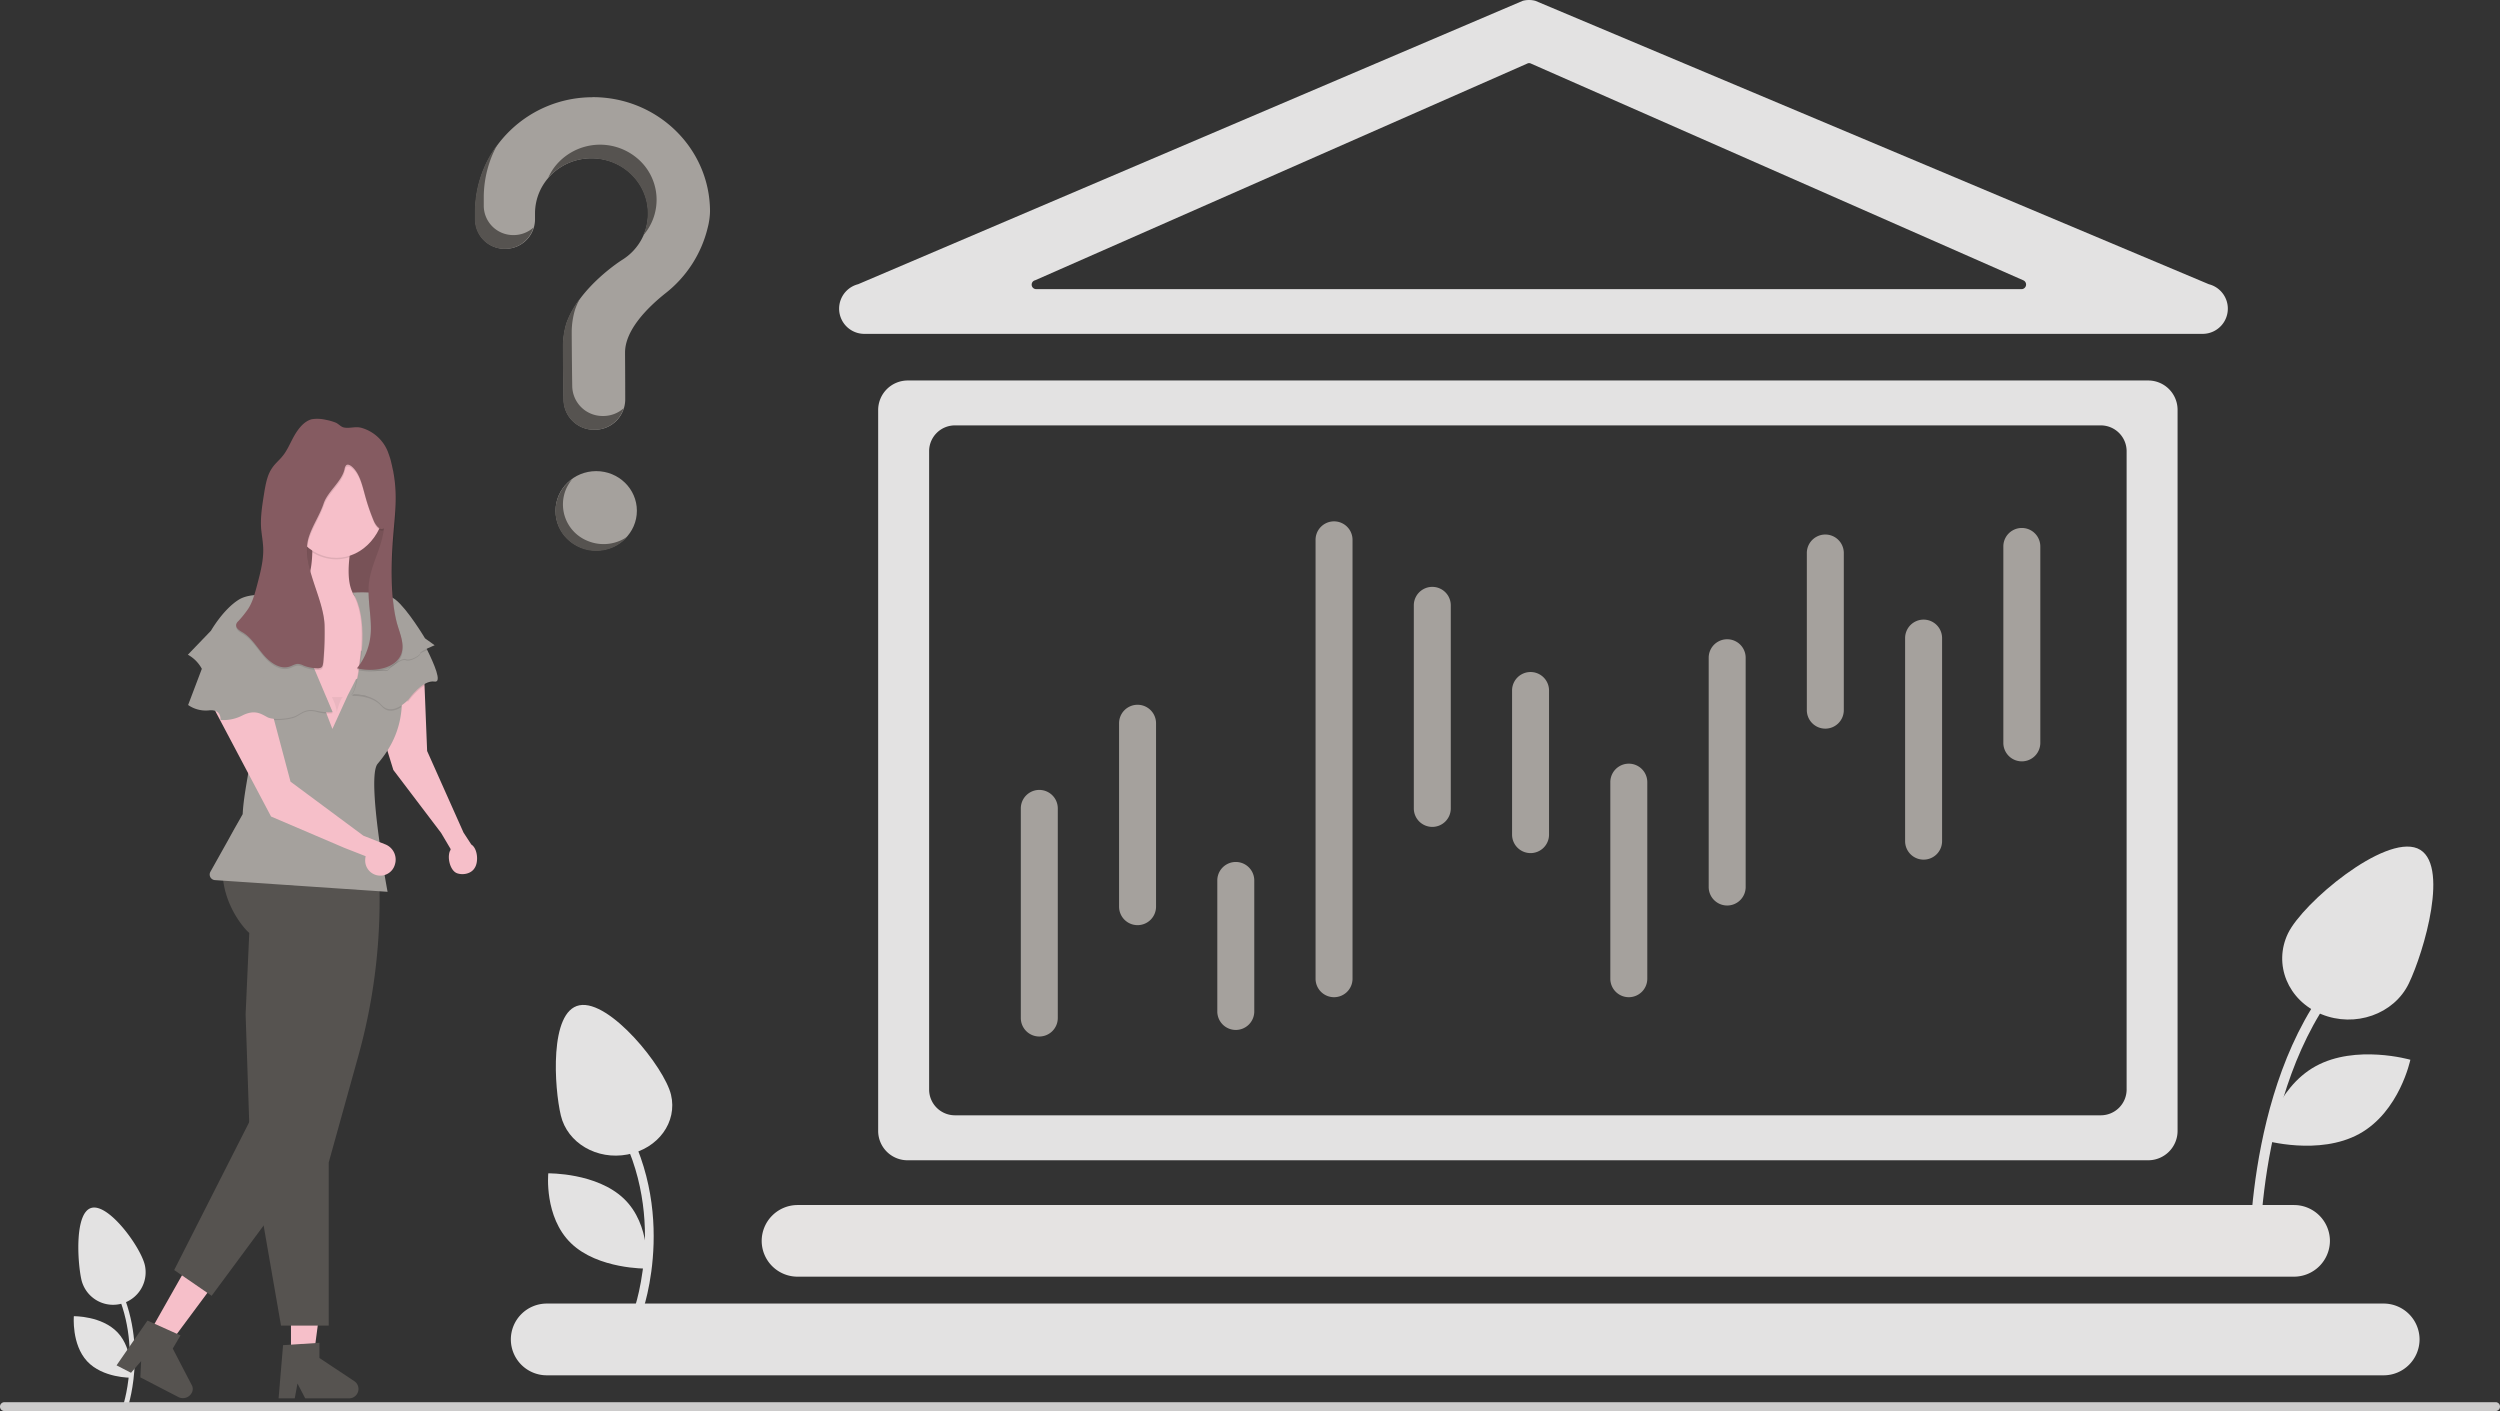 <svg id="Warstwa_1" data-name="Warstwa 1" xmlns="http://www.w3.org/2000/svg" viewBox="0 0 1081.88 610.62"><rect x="0" y="0" width="1081.88" height="610.62" fill="#333333" stroke="none"/><defs><style>.cls-1{fill:#e3e2e2;}.cls-2{fill:#e5e3e2;}.cls-3{fill:#cccbcb;}.cls-4{fill:#f6bfc9;}.cls-5{fill:#fff;}.cls-6{fill:#565350;}.cls-7{fill:#545562;}.cls-10,.cls-8{opacity:0.1;}.cls-9{fill:#855b61;}.cls-10,.cls-12{isolation:isolate;}.cls-11{fill:#a5a19d;}.cls-12{opacity:0.05;}</style></defs><path class="cls-1" d="M979.48,545.26c-.05-.63-1.34-86.27,44.13-128.63l-3.15-2.8c-47,43.76-45.42,131.23-45.37,131.86" transform="translate(-1.56 -0.52)"/><path class="cls-1" d="M1047.7,367.66c-14.42-5.93-49.51,23.42-56,36.77h0c-6.46,13.4-.05,29.06,14.47,35s31.42,0,37.83-13.35S1062.11,373.64,1047.7,367.66Z" transform="translate(-1.56 -0.52)"/><path class="cls-1" d="M1044.65,459.13s-23.57-6.79-41,2.8S981.55,494,981.55,494s23.56,6.79,41-2.8S1044.65,459.13,1044.65,459.13Z" transform="translate(-1.56 -0.52)"/><path class="cls-1" d="M57,609c.14-.34,10.12-31.33-7.66-59l-1.85,1.16c17.24,26.81,7.53,57,7.46,57.18Z" transform="translate(-1.56 -0.52)"/><path class="cls-1" d="M36.72,554a14.08,14.08,0,1,0,27.56-5.82h0c-1.64-7.66-15.32-26.61-22.91-25S35.07,546.3,36.72,554Z" transform="translate(-1.56 -0.52)"/><path class="cls-1" d="M39.25,589.6c6.77,7.32,18.94,7.12,18.94,7.12s1.17-12.18-5.67-19.5-19-7.11-19-7.11S32.48,582.28,39.25,589.6Z" transform="translate(-1.56 -0.52)"/><path class="cls-2" d="M331.18,537.48h0A15.56,15.56,0,0,1,346.71,522H994.32a15.56,15.56,0,0,1,15.52,15.53h0A15.56,15.56,0,0,1,994.32,553H346.7A15.52,15.52,0,0,1,331.18,537.48Z" transform="translate(-1.56 -0.52)"/><path class="cls-1" d="M957.45,123.52,666,.88a10.61,10.61,0,0,0-5.48,0L372.9,123.52A10.91,10.91,0,0,0,375.64,145H954.71a10.91,10.91,0,0,0,2.74-21.48Zm-80.85,2.12H450a1.94,1.94,0,0,1-.48-3.83L662.78,27.9a2.22,2.22,0,0,1,1,0l213.34,93.91A2,2,0,0,1,876.6,125.64Z" transform="translate(-1.56 -0.52)"/><path class="cls-1" d="M931.18,165.18H394.31a12.79,12.79,0,0,0-12.72,12.72v312a12.7,12.7,0,0,0,12.72,12.73H931.18a12.71,12.71,0,0,0,12.73-12.73v-312A12.7,12.7,0,0,0,931.18,165.18Zm-9.32,306.93a11.18,11.18,0,0,1-11.29,11.06H414.92a11.17,11.17,0,0,1-11.28-11.06V195.67a11.17,11.17,0,0,1,11.28-11.06H910.57a11.18,11.18,0,0,1,11.29,11.06Z" transform="translate(-1.56 -0.52)"/><path class="cls-1" d="M222.63,580.16h0a15.55,15.55,0,0,1,15.52-15.52H1033.1a15.56,15.56,0,0,1,15.53,15.52h0a15.56,15.56,0,0,1-15.53,15.53h-795A15.55,15.55,0,0,1,222.63,580.16Z" transform="translate(-1.56 -0.52)"/><path class="cls-3" d="M1083.44,609.23h0a1.91,1.91,0,0,1-1.91,1.92H3.47a1.91,1.91,0,0,1-1.91-1.92h0a1.91,1.91,0,0,1,1.91-1.91H1081.53A1.87,1.87,0,0,1,1083.44,609.23Z" transform="translate(-1.56 -0.52)"/><path class="cls-4" d="M205.53,366l-3.38-5.18-15.75-35.3-1.48-37.27c1.6-8.35-2.87-14.49-9.75-13.88a18.05,18.05,0,0,0-2.39.42c-7.1,2.32-13.07,10.54-13.43,18.67l12.43,40.26,20.67,27.25,4.14,7a2.83,2.83,0,0,1-.4,1c-1.15,3.14.34,8.55,3.28,9.49,2.52.85,6,.15,7.46-2.26C208.8,373.47,208.2,367.63,205.53,366Z" transform="translate(-1.56 -0.52)"/><path class="cls-5" d="M115.65,516.69c-.75.2-1.16-1.1-.34-1.17,6.43-1.5,10.53-8.07,9.57-15.45-.2-.76,1-.76,1.1,0,1,7.79-3.35,14.77-10.33,16.62Z" transform="translate(-1.56 -0.52)"/><polygon class="cls-4" points="125.92 549.95 140.63 549.95 135.77 586.82 125.92 586.82 125.92 549.95"/><path class="cls-6" d="M124.06,582.63l15.73-1v6.56l15.05,10a4.06,4.06,0,0,1-2.46,7.46H133.64l-3.35-6.43-1.17,6.43h-7Z" transform="translate(-1.56 -0.52)"/><polygon class="cls-4" points="82.83 544.69 95.76 551.39 73.26 581.69 64.43 577.18 82.83 544.69"/><path class="cls-6" d="M65.38,572l14.29,6.43-3.35,5.68,8.14,15.66a3.46,3.46,0,0,1,0,3.63,4.31,4.31,0,0,1-5.68,1.71L62.3,596.58l.34-7.05-4.38,5.07L52,591.38Z" transform="translate(-1.56 -0.52)"/><path class="cls-6" d="M109.77,497.06l-1.92-57.6,1.58-35.22c-3.63-2.94-24.29-27.57.41-54.24,20.72-19.77,53.28,6.08,53.62,6.43l.14.13v.14a251.1,251.1,0,0,1-7,100.89l-12.79,46v70.59H123.17Z" transform="translate(-1.56 -0.52)"/><polygon class="cls-6" points="110.81 479.77 75.38 549.61 91.59 560.76 133.93 503.51 110.81 479.77"/><path class="cls-7" d="M166.54,226.88h-.68a1.83,1.83,0,0,1-1.71-1.92V209.85a1.79,1.79,0,0,1,1.71-1.92h.61a1.83,1.83,0,0,1,1.71,1.92V225A1.83,1.83,0,0,1,166.54,226.88Z" transform="translate(-1.56 -0.52)"/><g class="cls-8"><path d="M166.54,226.88h-.68a1.83,1.83,0,0,1-1.71-1.92V209.85a1.79,1.79,0,0,1,1.71-1.92h.61a1.83,1.83,0,0,1,1.71,1.92V225A1.83,1.83,0,0,1,166.54,226.88Z" transform="translate(-1.56 -0.52)"/></g><rect class="cls-9" x="126.13" y="217.32" width="42.07" height="49.66"/><rect class="cls-10" x="126.13" y="210.48" width="42.07" height="49.66"/><path class="cls-4" d="M168.25,259.16l-2.6,21L164.49,290l-.41,3.62-3.63,8.14-6.77,15.05-13.06,1.85-23-36.87s-12-26.2,6.23-23.8c10.33,1.37,12.65-9.1,12.86-18.54a69.74,69.74,0,0,0-1.17-14.16l18.27,10.06c-.41,2.26-.76,4.31-1,6.22-.89,7.73-.14,12.52,1.37,15.46C158.47,264.84,168.25,259.16,168.25,259.16Z" transform="translate(-1.56 -0.52)"/><path class="cls-10" d="M153.89,235.36c-.42,2.26-.76,4.31-1,6.22a18.73,18.73,0,0,1-5.82,1,19.71,19.71,0,0,1-10.39-3.08,69.74,69.74,0,0,0-1.17-14.16Z" transform="translate(-1.56 -0.52)"/><ellipse class="cls-4" cx="145.56" cy="217.26" rx="21.14" ry="24.15"/><path class="cls-11" d="M169.28,386.45l-74.7-5.06a2.43,2.43,0,0,1-2-3.55l14-25c.62-12.86,6.09-30.44,4-40.77a39.74,39.74,0,0,0-3-9.3l32.63.21h.34l2.67,7.31.13.35,2.06,5.33L152,301.5l2.32-4.51,1.3-2.6s19.5-5.34,19.84,8.34c0,1.64,0,3.22-.14,4.72-1,11.15-6.08,18.54-10.33,23.6C160,336.93,169.28,386.45,169.28,386.45Z" transform="translate(-1.56 -0.52)"/><path class="cls-10" d="M190.75,295.76c-.2.34-.54.41-1.09.41-5.27-.89-11.29,7.72-11.29,7.72l-.34.35a24.89,24.89,0,0,1-1.5-4.86l10.94-9.23Z" transform="translate(-1.56 -0.52)"/><path class="cls-10" d="M175.23,306.56c-2.47,1.51-5.82,2.67-8.49-.34-4.51-5.13-12.51-4.51-13-4.51.89-.14,1.5-2.06,2.12-4.59l1.16-2.25s18-4.72,18.26,7.52C175.29,303.69,175.29,305.13,175.23,306.56Z" transform="translate(-1.56 -0.52)"/><path class="cls-10" d="M165.65,280.16,164,293.7l-3.63,8.14a20.12,20.12,0,0,0-7-.75c2.6-.41,4.31-18.88,4.31-18.88h.13Z" transform="translate(-1.56 -0.52)"/><path class="cls-11" d="M189.66,295.48c-5.27-.89-11.29,7.73-11.29,7.73s-7,7.73-11.76,2.33c-4.52-5.13-12.52-4.52-13-4.52,2.6-.41,4.31-18.88,4.31-18.88h.14l25.1-6.36s1.51,2.6,3.22,5.88C189.38,287.75,193,296,189.66,295.48Z" transform="translate(-1.56 -0.52)"/><path class="cls-10" d="M183.37,283.58c.2.62-4.18,3.56-6.23,2.67s-7.32,3.83-7.8,4.51-12.24-.89-12.24-.89c.41-2.46.89-5.06,1.09-7.59l25.11-6.36s1.5,2.6,3.21,5.88C184.73,282.55,183.23,283.31,183.37,283.58Z" transform="translate(-1.56 -0.52)"/><path class="cls-10" d="M168.25,259.16l-2.6,21L164.49,290c-3.56-.34-7.73-.89-7.73-.89S161.14,268,153.89,257h.41C158.47,264.84,168.25,259.16,168.25,259.16Z" transform="translate(-1.56 -0.52)"/><path class="cls-11" d="M154.16,257s13.27-1.16,18.54,3,12.79,16.76,12.79,16.76l4.17,3s-6.57,2.67-6.23,3.35-4.17,3.56-6.22,2.67-7.32,3.83-7.8,4.51-12.24-.89-12.24-.89S161.48,268.05,154.16,257Z" transform="translate(-1.56 -0.52)"/><path class="cls-10" d="M145.47,309.16h0a16.86,16.86,0,0,1-7-.61c-4.72-1.17-6.57,1.16-9.1,2.32s-9.44,1.85-12,.62c-.61-.34-1.3-.62-1.91-1a35,35,0,0,0-2.81-8.28l30,.14,2.8,6.43Z" transform="translate(-1.56 -0.52)"/><path class="cls-12" d="M145.2,302.19s2.05,3.83,2.05,6.56c0,0,1.64-6.56,2.87-6.56" transform="translate(-1.56 -0.52)"/><path class="cls-4" d="M168.32,365.93l-9.51-3.76-31.53-23.39-12.79-48.09c-2.88-8.34-9.85-11.49-15.46-7.25a18.56,18.56,0,0,0-1.85,1.65C92.26,291,91.3,301.5,95.13,309l23.73,44.87,31.67,13.54,9.24,3.62c0,.35-.14.69-.14,1.17a6.55,6.55,0,0,0,12.86,2.32A7.08,7.08,0,0,0,168.32,365.93Z" transform="translate(-1.56 -0.52)"/><path class="cls-11" d="M145.47,308.61s-2.32.55-7-.54-6.57,1.16-9.1,2.32-9.44,1.85-12,.55-5.27-3.56-10.74-.89a17.94,17.94,0,0,1-9.64,2.05s.55-4.72-4.93-4.17a13.4,13.4,0,0,1-9.09-2.32l5.81-15.33,1.71-4.58,43.64-3.42h.2Z" transform="translate(-1.56 -0.52)"/><path class="cls-11" d="M126,259.16s-14.37-3.35-21.14.89-12,13.41-12,13.41l-10,10.39a15.08,15.08,0,0,1,5.81,5.68c1.85,3.56,10.19,0,10.19,0s11.29-3,12.79,1.51c1.65,4.51,8.9,2,8.9,2s15.11-4.72,18,.61Z" transform="translate(-1.56 -0.52)"/><path class="cls-10" d="M142.46,182.9a12.08,12.08,0,0,0-5.88-.21c-3.21.75-5.61,3.76-7.39,6.84s-3.08,6.57-5.33,9.23c-1.51,1.85-3.35,3.36-4.59,5.27-1.91,2.87-2.59,6.64-3.21,10.19-.89,5.27-1.85,10.6-1.37,16,.21,2.67.75,5.33.89,8.07.21,5.47-1.16,10.74-2.6,16-1,3.63-1.91,7.32-3.83,10.33a42.94,42.94,0,0,1-4.38,5.48,7,7,0,0,0-.89,1.36c-.34,1.51,1.3,2.6,2.6,3.35,3.77,2.13,6.37,6.43,9.24,9.85s7.18,6.43,11.28,5.07c1.17-.41,2.33-1.17,3.63-1.17a6,6,0,0,1,2.46.76,18,18,0,0,0,6.23,1.16,3.41,3.41,0,0,0,1.36-.34c.62-.41.76-1.37.89-2.33a141.09,141.09,0,0,0,.55-16.21c-.61-12.31-10.53-26.47-6.77-38,1.64-5.06,4.58-9.3,6.36-14.37,1.71-5.26,7.93-9.57,9.1-15a3,3,0,0,1,.75-1.65,1.84,1.84,0,0,1,2.12.41c3.56,2.81,4.72,8.08,6,12.8a101.25,101.25,0,0,0,3.83,11.08c.89,1.91,2.67,4.17,4.31,3-.75,8.14-5.34,15.25-6.43,23.25-1,7.8,1.37,16,.55,23.81a26,26,0,0,1-5.82,13.54,25.28,25.28,0,0,0,10.6.14c3.56-.76,7.39-2.67,8.69-6.57,1.37-4.31-.75-8.82-1.91-13.2-2.67-10.54-2.47-23.05-1.65-34,.89-11.28,2.13-21.13,0-32.08a42.87,42.87,0,0,0-2.12-7.93,17.75,17.75,0,0,0-11.56-10.4c-2.59-.61-5.13.41-7.52-.13-1.16-.21-2.26-1.51-3.42-2.06A17.28,17.28,0,0,0,142.46,182.9Z" transform="translate(-1.56 -0.52)"/><path class="cls-9" d="M175.29,283.31c-1.3,3.83-5.13,5.81-8.68,6.56a25.06,25.06,0,0,1-10.6-.13,26.76,26.76,0,0,0,5.81-13.55c1-7.79-1.51-16-.55-23.8,1.1-8.14,5.68-15.25,6.43-23.26-1.64,1.17-3.42-1.09-4.31-3A88.86,88.86,0,0,1,159.56,215c-1.3-4.72-2.46-10-6-12.79-.61-.41-1.5-.89-2.12-.41a2.86,2.86,0,0,0-.75,1.64c-1.16,5.48-7.39,9.78-9.1,15.05-1.71,5.06-4.72,9.3-6.36,14.37-3.76,11.49,6.23,25.71,6.77,38a141.17,141.17,0,0,1-.54,16.21c-.14.89-.21,1.85-.89,2.32a3.06,3.06,0,0,1-1.37.35,17.81,17.81,0,0,1-6.23-1.17,6.44,6.44,0,0,0-2.46-.75c-1.3,0-2.32.75-3.62,1.16-4.11,1.37-8.35-1.64-11.29-5.06s-5.47-7.73-9.23-9.85c-1.3-.75-2.88-1.71-2.6-3.35a2.92,2.92,0,0,1,.89-1.37,43.48,43.48,0,0,0,4.37-5.47c1.92-3,2.88-6.77,3.84-10.33,1.36-5.26,2.8-10.53,2.59-16-.13-2.67-.61-5.34-.88-8.07-.42-5.34.54-10.74,1.36-16,.62-3.62,1.3-7.32,3.22-10.19,1.3-2.05,3.08-3.42,4.58-5.27,2.26-2.67,3.56-6.22,5.34-9.23s4.17-6,7.38-6.84a15.59,15.59,0,0,1,5.89.2,24.06,24.06,0,0,1,4.58,1.3c1.16.55,2.26,1.85,3.42,2.05,2.32.55,4.92-.54,7.52.14A17.41,17.41,0,0,1,169.41,196c.41,1.09.75,2.12,1.1,3.21.41,1.51.75,3.08,1.09,4.72a4.72,4.72,0,0,1,.21,1h0c1.91,10.53.61,18.13-.21,28.93s-1.09,25.52,1.64,36C174.47,274.35,176.73,279,175.29,283.31Z" transform="translate(-1.56 -0.52)"/><ellipse class="cls-11" cx="258.01" cy="221.03" rx="17.6" ry="17.15"/><path class="cls-11" d="M257.69,42.6c-27.5.18-50,22-50.42,48.76v4.25a12.74,12.74,0,0,0,12.89,12.57h0a12.77,12.77,0,0,0,12.93-12.6h0V92.89C233.09,79.73,244,69,257.57,69s24.49,10.66,24.49,23.86A23.74,23.74,0,0,1,270.77,113h0s-18.36,11.52-24,27.33h0a33.82,33.82,0,0,0-1.49,10c0,1.38.07,13.53.23,23.41a13.13,13.13,0,0,0,13.31,12.75h0a13.15,13.15,0,0,0,13.31-13v-.08c0-9-.08-19.53-.08-20.32,0-9.69,9.6-19.38,17.52-25.68a51.29,51.29,0,0,0,18.25-28.34,31,31,0,0,0,1-7c0-27.33-22.72-49.51-50.76-49.51A1,1,0,0,1,257.69,42.6Z" transform="translate(-1.56 -0.52)"/><path class="cls-6" d="M223.8,102.25h0a12.73,12.73,0,0,1-12.89-12.56V85.44A47.68,47.68,0,0,1,216.8,63.1a48.45,48.45,0,0,0-9.72,28.3v4.25A12.74,12.74,0,0,0,220,108.22h0A12.84,12.84,0,0,0,232.4,99,12.9,12.9,0,0,1,223.8,102.25Z" transform="translate(-1.56 -0.52)"/><path class="cls-6" d="M258.57,69.1c13.5.64,23.95,11.82,23.29,25a23.51,23.51,0,0,1-2,8.36,23.44,23.44,0,0,0-2.76-33.63,24.92,24.92,0,0,0-34.5,2.68,23.47,23.47,0,0,0-3.83,6A24.59,24.59,0,0,1,258.57,69.1Z" transform="translate(-1.56 -0.52)"/><path class="cls-6" d="M262.51,180.54h0a13.13,13.13,0,0,1-13.31-12.75c-.16-9.88-.23-22-.23-23.41a34.15,34.15,0,0,1,1.49-10h0a35.2,35.2,0,0,1,2.1-4.74,40.2,40.2,0,0,0-5.93,10.7h0a34.22,34.22,0,0,0-1.49,10c0,1.37.08,13.53.23,23.41a13.15,13.15,0,0,0,13.31,12.75h0a13.24,13.24,0,0,0,12.78-9.32A13.29,13.29,0,0,1,262.51,180.54Z" transform="translate(-1.56 -0.52)"/><path class="cls-6" d="M255.7,234.53A17,17,0,0,1,246.6,212a18.72,18.72,0,0,1,2.56-4.1,16.9,16.9,0,0,0-3.83,24,17.91,17.91,0,0,0,24.6,3.72,17.22,17.22,0,0,0,3.17-2.9A18,18,0,0,1,255.7,234.53Z" transform="translate(-1.56 -0.52)"/><line class="cls-11" x1="449.76" y1="349.84" x2="449.76" y2="440.55"/><path class="cls-11" d="M451.32,449.07a8,8,0,0,1-8-8V350.36a8,8,0,0,1,16,0v90.71A8,8,0,0,1,451.32,449.07Z" transform="translate(-1.56 -0.52)"/><line class="cls-11" x1="492.28" y1="312.99" x2="492.28" y2="392.36"/><path class="cls-11" d="M493.84,400.88a8,8,0,0,1-8-8V313.51a8,8,0,0,1,16,0v79.37A8,8,0,0,1,493.84,400.88Z" transform="translate(-1.56 -0.52)"/><line class="cls-11" x1="534.8" y1="381.02" x2="534.8" y2="437.71"/><path class="cls-11" d="M536.35,446.23a8,8,0,0,1-8-8V381.54a8,8,0,0,1,16,0v56.69A8,8,0,0,1,536.35,446.23Z" transform="translate(-1.56 -0.52)"/><line class="cls-11" x1="577.32" y1="233.62" x2="577.32" y2="423.54"/><path class="cls-11" d="M578.87,432.06a8,8,0,0,1-8-8V234.14a8,8,0,0,1,16,0V424.06A8,8,0,0,1,578.87,432.06Z" transform="translate(-1.56 -0.52)"/><line class="cls-11" x1="619.84" y1="261.96" x2="619.84" y2="349.84"/><path class="cls-11" d="M621.39,358.36a8,8,0,0,1-8-8V262.49a8,8,0,0,1,16,0v87.87A8,8,0,0,1,621.39,358.36Z" transform="translate(-1.56 -0.52)"/><line class="cls-11" x1="662.36" y1="298.81" x2="662.36" y2="361.18"/><path class="cls-11" d="M663.91,369.7a8,8,0,0,1-8-8V299.34a8,8,0,0,1,16,0V361.7A8,8,0,0,1,663.91,369.7Z" transform="translate(-1.56 -0.52)"/><line class="cls-11" x1="704.87" y1="338.5" x2="704.87" y2="423.54"/><path class="cls-11" d="M706.43,432.06a8,8,0,0,1-8-8V339a8,8,0,1,1,16,0v85A8,8,0,0,1,706.43,432.06Z" transform="translate(-1.56 -0.52)"/><line class="cls-11" x1="747.39" y1="284.64" x2="747.39" y2="383.85"/><path class="cls-11" d="M749,392.38a8,8,0,0,1-8-8V285.16a8,8,0,0,1,16,0v99.22A8,8,0,0,1,749,392.38Z" transform="translate(-1.56 -0.52)"/><line class="cls-11" x1="789.91" y1="239.29" x2="789.91" y2="307.32"/><path class="cls-11" d="M791.47,315.84a8,8,0,0,1-8-8v-68a8,8,0,1,1,16,0v68A8,8,0,0,1,791.47,315.84Z" transform="translate(-1.56 -0.52)"/><line class="cls-11" x1="832.43" y1="276.14" x2="832.43" y2="364.01"/><path class="cls-11" d="M834,372.53a8,8,0,0,1-8-8V276.66a8,8,0,0,1,16,0v87.87A8,8,0,0,1,834,372.53Z" transform="translate(-1.56 -0.52)"/><line class="cls-11" x1="874.95" y1="236.45" x2="874.95" y2="321.49"/><path class="cls-11" d="M876.51,330a8,8,0,0,1-8-8V237a8,8,0,0,1,16,0v85A8,8,0,0,1,876.51,330Z" transform="translate(-1.56 -0.52)"/><path class="cls-1" d="M279.4,568.63c.24-.53,17.51-48.57-13.25-91.51l-3.19,1.8c29.81,41.57,13,88.33,12.89,88.65Z" transform="translate(-1.56 -0.52)"/><path class="cls-1" d="M244.27,483.27c2.84,11.88,15.61,19.4,28.86,16.86s21.65-14,18.81-25.87h0c-2.84-11.88-26.5-41.25-39.63-38.7S241.43,471.39,244.27,483.27Z" transform="translate(-1.56 -0.52)"/><path class="cls-1" d="M248.65,538.51c11.71,11.35,32.76,11,32.76,11s2-18.87-9.82-30.22-32.76-11-32.76-11S236.94,527.17,248.65,538.51Z" transform="translate(-1.56 -0.52)"/></svg>
